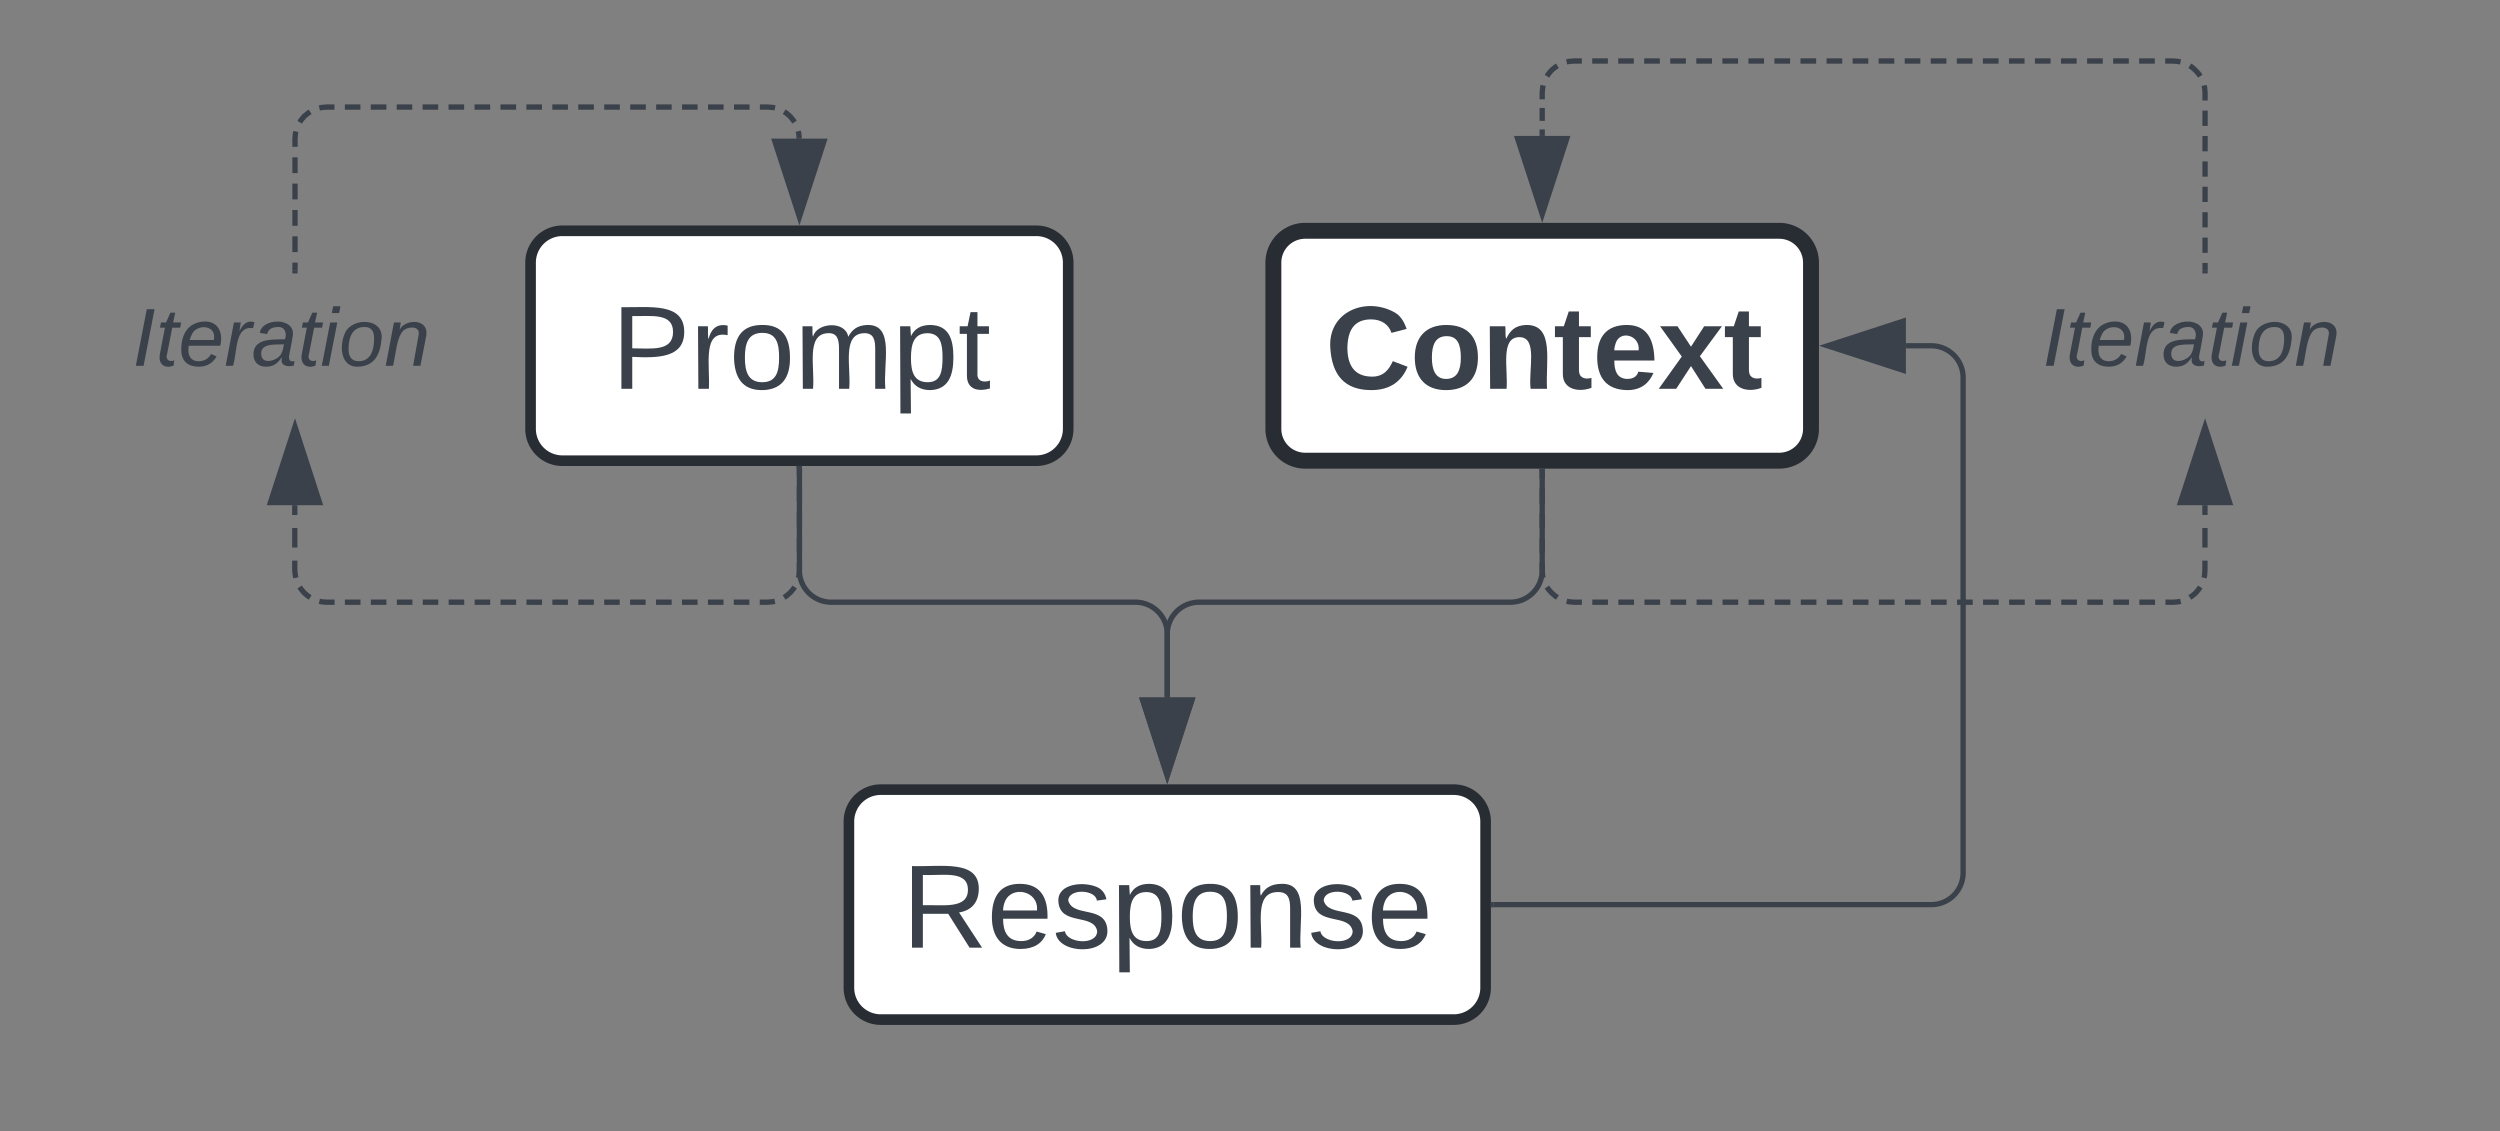 <svg xmlns="http://www.w3.org/2000/svg" xmlns:xlink="http://www.w3.org/1999/xlink" xmlns:lucid="lucid" width="471.19" height="213.17"><rect width="100%" height="100%" fill="#808080" stroke="none"/><g transform="translate(-840 -476.5)" lucid:page-tab-id="0_0"><path d="M1080 526a6 6 0 0 1 6-6h89.33a6 6 0 0 1 6 6v31.33a6 6 0 0 1-6 6H1086a6 6 0 0 1-6-6z" stroke="#282c33" stroke-width="3" fill="#fff"/><use xlink:href="#a" transform="matrix(1,0,0,1,1092,532) translate(-2.204 17.778)"/><path d="M940 526a6 6 0 0 1 6-6h89.33a6 6 0 0 1 6 6v31.33a6 6 0 0 1-6 6H946a6 6 0 0 1-6-6z" stroke="#282c33" stroke-width="2" fill="#fff"/><use xlink:href="#b" transform="matrix(1,0,0,1,952,532) translate(3.259 17.778)"/><path d="M1000 631.33a6 6 0 0 1 6-6h108a6 6 0 0 1 6 6v31.34a6 6 0 0 1-6 6h-108a6 6 0 0 1-6-6z" stroke="#282c33" stroke-width="2" fill="#fff"/><use xlink:href="#c" transform="matrix(1,0,0,1,1012,637.333) translate(-1.969 17.778)"/><path d="M990.67 564.83V584a6 6 0 0 0 6 6H1054a6 6 0 0 1 6 6v11.95" stroke="#3a414a" fill="none"/><path d="M991.14 564.85h-.95v-.52h.94z" stroke="#3a414a" stroke-width=".05" fill="#3a414a"/><path d="M1060 622.7l-4.63-14.25h9.27z" stroke="#3a414a" fill="#3a414a"/><path d="M1130.67 565.33V584a6 6 0 0 1-6 6H1066a6 6 0 0 0-6 6v11.95" stroke="#3a414a" fill="none"/><path d="M1131.14 565.35h-.95v-.52h.94z" stroke="#3a414a" stroke-width=".05" fill="#3a414a"/><path d="M1060 622.7l-4.63-14.25h9.27z" stroke="#3a414a" fill="#3a414a"/><path d="M1121.5 647h82.5a6 6 0 0 0 6-6v-93.33a6 6 0 0 0-6-6h-4.78" stroke="#3a414a" fill="none"/><path d="M1121.5 647.48h-.5v-.96h.5z" stroke="#3a414a" stroke-width=".05" fill="#3a414a"/><path d="M1184.45 541.67l14.27-4.64v9.27z" stroke="#3a414a" fill="#3a414a"/><path d="M1255.6 527.5v-1.44m0-1.9v-2.88m0-1.92v-2.87m0-1.92v-2.87m0-1.9v-2.88m0-1.9v-2.88m0-1.92v-2.87m0-1.9V494l-.08-.94-.1-.46m-.73-1.73l-.25-.4-.62-.7-.7-.62-.4-.25m-1.74-.72l-.47-.1-.94-.08h-1.48m-1.96 0h-2.95m-1.95 0h-2.95m-1.96 0h-2.95m-1.97 0h-2.95m-1.96 0h-2.95m-1.96 0h-2.94m-1.96 0h-2.95m-1.96 0h-2.96m-1.96 0h-2.95m-1.96 0h-2.95m-1.96 0h-2.95m-1.95 0h-2.95m-1.96 0h-2.95m-1.97 0h-2.95m-1.96 0h-2.95m-1.96 0h-2.94m-1.96 0h-2.95m-1.96 0h-2.96m-1.96 0h-2.95m-1.96 0h-2.95m-1.96 0H1145m-1.95 0h-2.95m-1.96 0h-1.47l-.94.07-.46.1m-1.73.73l-.4.25-.72.6-.6.72-.25.4m-.72 1.73l-.1.46-.08.94v1.22m0 1.62v2.44m0 1.62v1.22" stroke="#3a414a" fill="none"/><path d="M1256.07 528h-.95v-.5h.95z" stroke="#3a414a" stroke-width=".05" fill="#3a414a"/><path d="M1130.67 516.88l-4.64-14.26h9.27z" stroke="#3a414a" fill="#3a414a"/><path d="M1130.67 565.33v1.4m0 1.87v2.8m0 1.87v2.8m0 1.86v2.8m0 1.87v1.4l.07.94.1.46m.73 1.73l.24.4.62.7.72.62.4.25m1.73.72l.46.1.94.08h1.47m1.96 0h2.95m1.96 0h2.96m1.96 0h2.95m1.96 0h2.95m1.96 0h2.95m1.95 0h2.95m1.96 0h2.95m1.97 0h2.95m1.96 0h2.95m1.96 0h2.94m1.96 0h2.95m1.96 0h2.96m1.96 0h2.95m1.96 0h2.95m1.96 0h2.95m1.95 0h2.95m1.96 0h2.95m1.97 0h2.95m1.96 0h2.95m1.96 0h2.94m1.96 0h2.95m1.96 0h2.96m1.96 0h1.47l.93-.07.46-.1m1.72-.73l.4-.25.72-.6.6-.72.25-.4m.7-1.73l.12-.46.07-.94v-1.84m0-2.46v-3.68m0-2.46v-1.84" stroke="#3a414a" fill="none"/><path d="M1131.14 565.35h-.95v-.52h.94z" stroke="#3a414a" stroke-width=".05" fill="#3a414a"/><path d="M1255.6 556.95l4.63 14.27h-9.27z" stroke="#3a414a" fill="#3a414a"/><path d="M1220 534a6 6 0 0 1 6-6h59.18a6 6 0 0 1 6 6v15.33a6 6 0 0 1-6 6H1226a6 6 0 0 1-6-6z" fill="#fff" fill-opacity="0"/><use xlink:href="#d" transform="matrix(1,0,0,1,1225,533) translate(0 12.444)"/><path d="M895.6 527.5V526m0-1.98v-2.98m0-1.98v-2.98m0-2v-2.97m0-1.98v-2.98m0-1.98v-1.5l.07-.93.1-.46m.72-1.73l.24-.4.6-.72.73-.6.4-.25m1.73-.72l.45-.1.94-.08h1.46m1.96 0h2.93m1.95 0h2.94m1.95 0h2.93m1.95 0h2.94m1.95 0h2.94m1.96 0h2.94m1.95 0h2.94m1.94 0h2.94m1.95 0h2.94m1.95 0h2.94m1.95 0h2.95m1.95 0h2.94m1.95 0h2.92m1.96 0h2.93m1.97 0h2.93m1.96 0h2.93m1.95 0h1.47l.93.07.45.1m1.72.72l.4.24.7.6.6.72.25.4m.7 1.7l.12.46.07.94" stroke="#3a414a" fill="none"/><path d="M896.07 528h-.95v-.5h.95z" stroke="#3a414a" stroke-width=".05" fill="#3a414a"/><path d="M990.67 517.38l-4.64-14.26h9.27z" stroke="#3a414a" fill="#3a414a"/><path d="M990.67 564.83v1.44m0 1.92v2.86m0 1.92v2.87m0 1.92v2.88m0 1.9V584l-.08.94-.12.46m-.7 1.73l-.26.4-.6.7-.73.62-.4.25m-1.74.72l-.45.1-.93.08h-1.47m-1.95 0h-2.94m-1.94 0h-2.93m-1.96 0h-2.93m-1.95 0h-2.95m-1.95 0h-2.93m-1.96 0h-2.92m-1.95 0H949m-1.96 0h-2.93m-1.95 0h-2.93m-1.95 0h-2.94m-1.95 0h-2.93m-1.96 0h-2.94m-1.95 0h-2.93m-1.95 0h-2.93m-1.97 0h-2.93m-1.95 0H905m-1.94 0h-1.47l-.95-.07-.45-.1m-1.73-.73l-.4-.25-.72-.6-.6-.72-.26-.4m-.72-1.73l-.1-.46-.1-.94v-1.84m0-2.46v-3.68m0-2.46v-1.84" stroke="#3a414a" fill="none"/><path d="M991.14 564.85h-.95v-.52h.94z" stroke="#3a414a" stroke-width=".05" fill="#3a414a"/><path d="M895.6 556.95l4.63 14.27h-9.27z" stroke="#3a414a" fill="#3a414a"/><path d="M860 534a6 6 0 0 1 6-6h59.18a6 6 0 0 1 6 6v15.33a6 6 0 0 1-6 6H866a6 6 0 0 1-6-6z" fill="#fff" fill-opacity="0"/><use xlink:href="#d" transform="matrix(1,0,0,1,865,533) translate(0 12.444)"/><defs><path fill="#3a414a" d="M67-125c0 53 21 87 73 88 37 1 54-22 65-47l45 17C233-25 199 4 140 4 58 4 20-42 15-125 8-235 124-281 211-232c18 10 29 29 36 50l-46 12c-8-25-30-41-62-41-52 0-71 34-72 86" id="e"/><path fill="#3a414a" d="M110-194c64 0 96 36 96 99 0 64-35 99-97 99-61 0-95-36-95-99 0-62 34-99 96-99zm-1 164c35 0 45-28 45-65 0-40-10-65-43-65-34 0-45 26-45 65 0 36 10 65 43 65" id="f"/><path fill="#3a414a" d="M135-194c87-1 58 113 63 194h-50c-7-57 23-157-34-157-59 0-34 97-39 157H25l-1-190h47c2 12-1 28 3 38 12-26 28-41 61-42" id="g"/><path fill="#3a414a" d="M115-3C79 11 28 4 28-45v-112H4v-33h27l15-45h31v45h36v33H77v99c-1 23 16 31 38 25v30" id="h"/><path fill="#3a414a" d="M185-48c-13 30-37 53-82 52C43 2 14-33 14-96s30-98 90-98c62 0 83 45 84 108H66c0 31 8 55 39 56 18 0 30-7 34-22zm-45-69c5-46-57-63-70-21-2 6-4 13-4 21h74" id="i"/><path fill="#3a414a" d="M144 0l-44-69L55 0H2l70-98-66-92h53l41 62 40-62h54l-67 91 71 99h-54" id="j"/><g id="a"><use transform="matrix(0.062,0,0,0.062,0,0)" xlink:href="#e"/><use transform="matrix(0.062,0,0,0.062,15.988,0)" xlink:href="#f"/><use transform="matrix(0.062,0,0,0.062,29.506,0)" xlink:href="#g"/><use transform="matrix(0.062,0,0,0.062,43.025,0)" xlink:href="#h"/><use transform="matrix(0.062,0,0,0.062,50.37,0)" xlink:href="#i"/><use transform="matrix(0.062,0,0,0.062,62.716,0)" xlink:href="#j"/><use transform="matrix(0.062,0,0,0.062,75.062,0)" xlink:href="#h"/></g><path fill="#3a414a" d="M30-248c87 1 191-15 191 75 0 78-77 80-158 76V0H30v-248zm33 125c57 0 124 11 124-50 0-59-68-47-124-48v98" id="k"/><path fill="#3a414a" d="M114-163C36-179 61-72 57 0H25l-1-190h30c1 12-1 29 2 39 6-27 23-49 58-41v29" id="l"/><path fill="#3a414a" d="M100-194c62-1 85 37 85 99 1 63-27 99-86 99S16-35 15-95c0-66 28-99 85-99zM99-20c44 1 53-31 53-75 0-43-8-75-51-75s-53 32-53 75 10 74 51 75" id="m"/><path fill="#3a414a" d="M210-169c-67 3-38 105-44 169h-31v-121c0-29-5-50-35-48C34-165 62-65 56 0H25l-1-190h30c1 10-1 24 2 32 10-44 99-50 107 0 11-21 27-35 58-36 85-2 47 119 55 194h-31v-121c0-29-5-49-35-48" id="n"/><path fill="#3a414a" d="M115-194c55 1 70 41 70 98S169 2 115 4C84 4 66-9 55-30l1 105H24l-1-265h31l2 30c10-21 28-34 59-34zm-8 174c40 0 45-34 45-75s-6-73-45-74c-42 0-51 32-51 76 0 43 10 73 51 73" id="o"/><path fill="#3a414a" d="M59-47c-2 24 18 29 38 22v24C64 9 27 4 27-40v-127H5v-23h24l9-43h21v43h35v23H59v120" id="p"/><g id="b"><use transform="matrix(0.062,0,0,0.062,0,0)" xlink:href="#k"/><use transform="matrix(0.062,0,0,0.062,14.815,0)" xlink:href="#l"/><use transform="matrix(0.062,0,0,0.062,22.16,0)" xlink:href="#m"/><use transform="matrix(0.062,0,0,0.062,34.506,0)" xlink:href="#n"/><use transform="matrix(0.062,0,0,0.062,52.963,0)" xlink:href="#o"/><use transform="matrix(0.062,0,0,0.062,65.309,0)" xlink:href="#p"/></g><path fill="#3a414a" d="M233-177c-1 41-23 64-60 70L243 0h-38l-65-103H63V0H30v-248c88 3 205-21 203 71zM63-129c60-2 137 13 137-47 0-61-80-42-137-45v92" id="q"/><path fill="#3a414a" d="M100-194c63 0 86 42 84 106H49c0 40 14 67 53 68 26 1 43-12 49-29l28 8c-11 28-37 45-77 45C44 4 14-33 15-96c1-61 26-98 85-98zm52 81c6-60-76-77-97-28-3 7-6 17-6 28h103" id="r"/><path fill="#3a414a" d="M135-143c-3-34-86-38-87 0 15 53 115 12 119 90S17 21 10-45l28-5c4 36 97 45 98 0-10-56-113-15-118-90-4-57 82-63 122-42 12 7 21 19 24 35" id="s"/><path fill="#3a414a" d="M117-194c89-4 53 116 60 194h-32v-121c0-31-8-49-39-48C34-167 62-67 57 0H25l-1-190h30c1 10-1 24 2 32 11-22 29-35 61-36" id="t"/><g id="c"><use transform="matrix(0.062,0,0,0.062,0,0)" xlink:href="#q"/><use transform="matrix(0.062,0,0,0.062,15.988,0)" xlink:href="#r"/><use transform="matrix(0.062,0,0,0.062,28.333,0)" xlink:href="#s"/><use transform="matrix(0.062,0,0,0.062,39.444,0)" xlink:href="#o"/><use transform="matrix(0.062,0,0,0.062,51.79,0)" xlink:href="#m"/><use transform="matrix(0.062,0,0,0.062,64.136,0)" xlink:href="#t"/><use transform="matrix(0.062,0,0,0.062,76.481,0)" xlink:href="#s"/><use transform="matrix(0.062,0,0,0.062,87.593,0)" xlink:href="#r"/></g><path fill="#3a414a" d="M14 0l48-248h34L48 0H14" id="u"/><path fill="#3a414a" d="M51-54c-9 22 5 41 31 30L79-1C43 14 10-4 19-52l22-115H19l5-23h22l19-43h21l-9 43h35l-4 23H73" id="v"/><path fill="#3a414a" d="M111-194c62-3 86 47 72 106H45c-7 38 6 69 45 68 27-1 43-14 53-32l24 11C152-15 129 4 87 4 38 3 12-23 12-71c0-70 32-119 99-123zm44 81c14-66-71-72-95-28-4 8-8 17-11 28h106" id="w"/><path fill="#3a414a" d="M66-151c12-25 30-51 66-40l-6 26C45-176 58-65 38 0H6l36-190h30" id="x"/><path fill="#3a414a" d="M165-48c-4 18 1 34 23 27l-3 20c-29 8-62 0-52-35h-2C116-14 99 4 63 4 30 4 8-16 8-49c0-68 71-67 138-67 10-26 0-56-31-54-26 1-42 9-47 31l-32-5c8-67 160-71 144 15-5 28-9 54-15 81zM42-50c3 52 80 24 89-6 7-12 7-24 11-38-47 1-103-4-100 44" id="y"/><path fill="#3a414a" d="M50-231l6-30h32l-6 30H50zM6 0l37-190h31L37 0H6" id="z"/><path fill="#3a414a" d="M30-147c31-64 166-65 159 27C183-49 158 1 86 4 9 8 1-88 30-147zM88-20c53 0 68-48 68-100 0-31-11-51-44-50-52 1-68 46-68 97 0 32 13 53 44 53" id="A"/><path fill="#3a414a" d="M67-158c22-48 132-52 116 29L158 0h-32l25-140c3-38-53-32-70-12C52-117 51-52 38 0H6l36-190h30" id="B"/><g id="d"><use transform="matrix(0.043,0,0,0.043,0,0)" xlink:href="#u"/><use transform="matrix(0.043,0,0,0.043,4.321,0)" xlink:href="#v"/><use transform="matrix(0.043,0,0,0.043,8.642,0)" xlink:href="#w"/><use transform="matrix(0.043,0,0,0.043,17.284,0)" xlink:href="#x"/><use transform="matrix(0.043,0,0,0.043,22.426,0)" xlink:href="#y"/><use transform="matrix(0.043,0,0,0.043,31.068,0)" xlink:href="#v"/><use transform="matrix(0.043,0,0,0.043,35.389,0)" xlink:href="#z"/><use transform="matrix(0.043,0,0,0.043,38.802,0)" xlink:href="#A"/><use transform="matrix(0.043,0,0,0.043,47.444,0)" xlink:href="#B"/></g></defs></g></svg>
